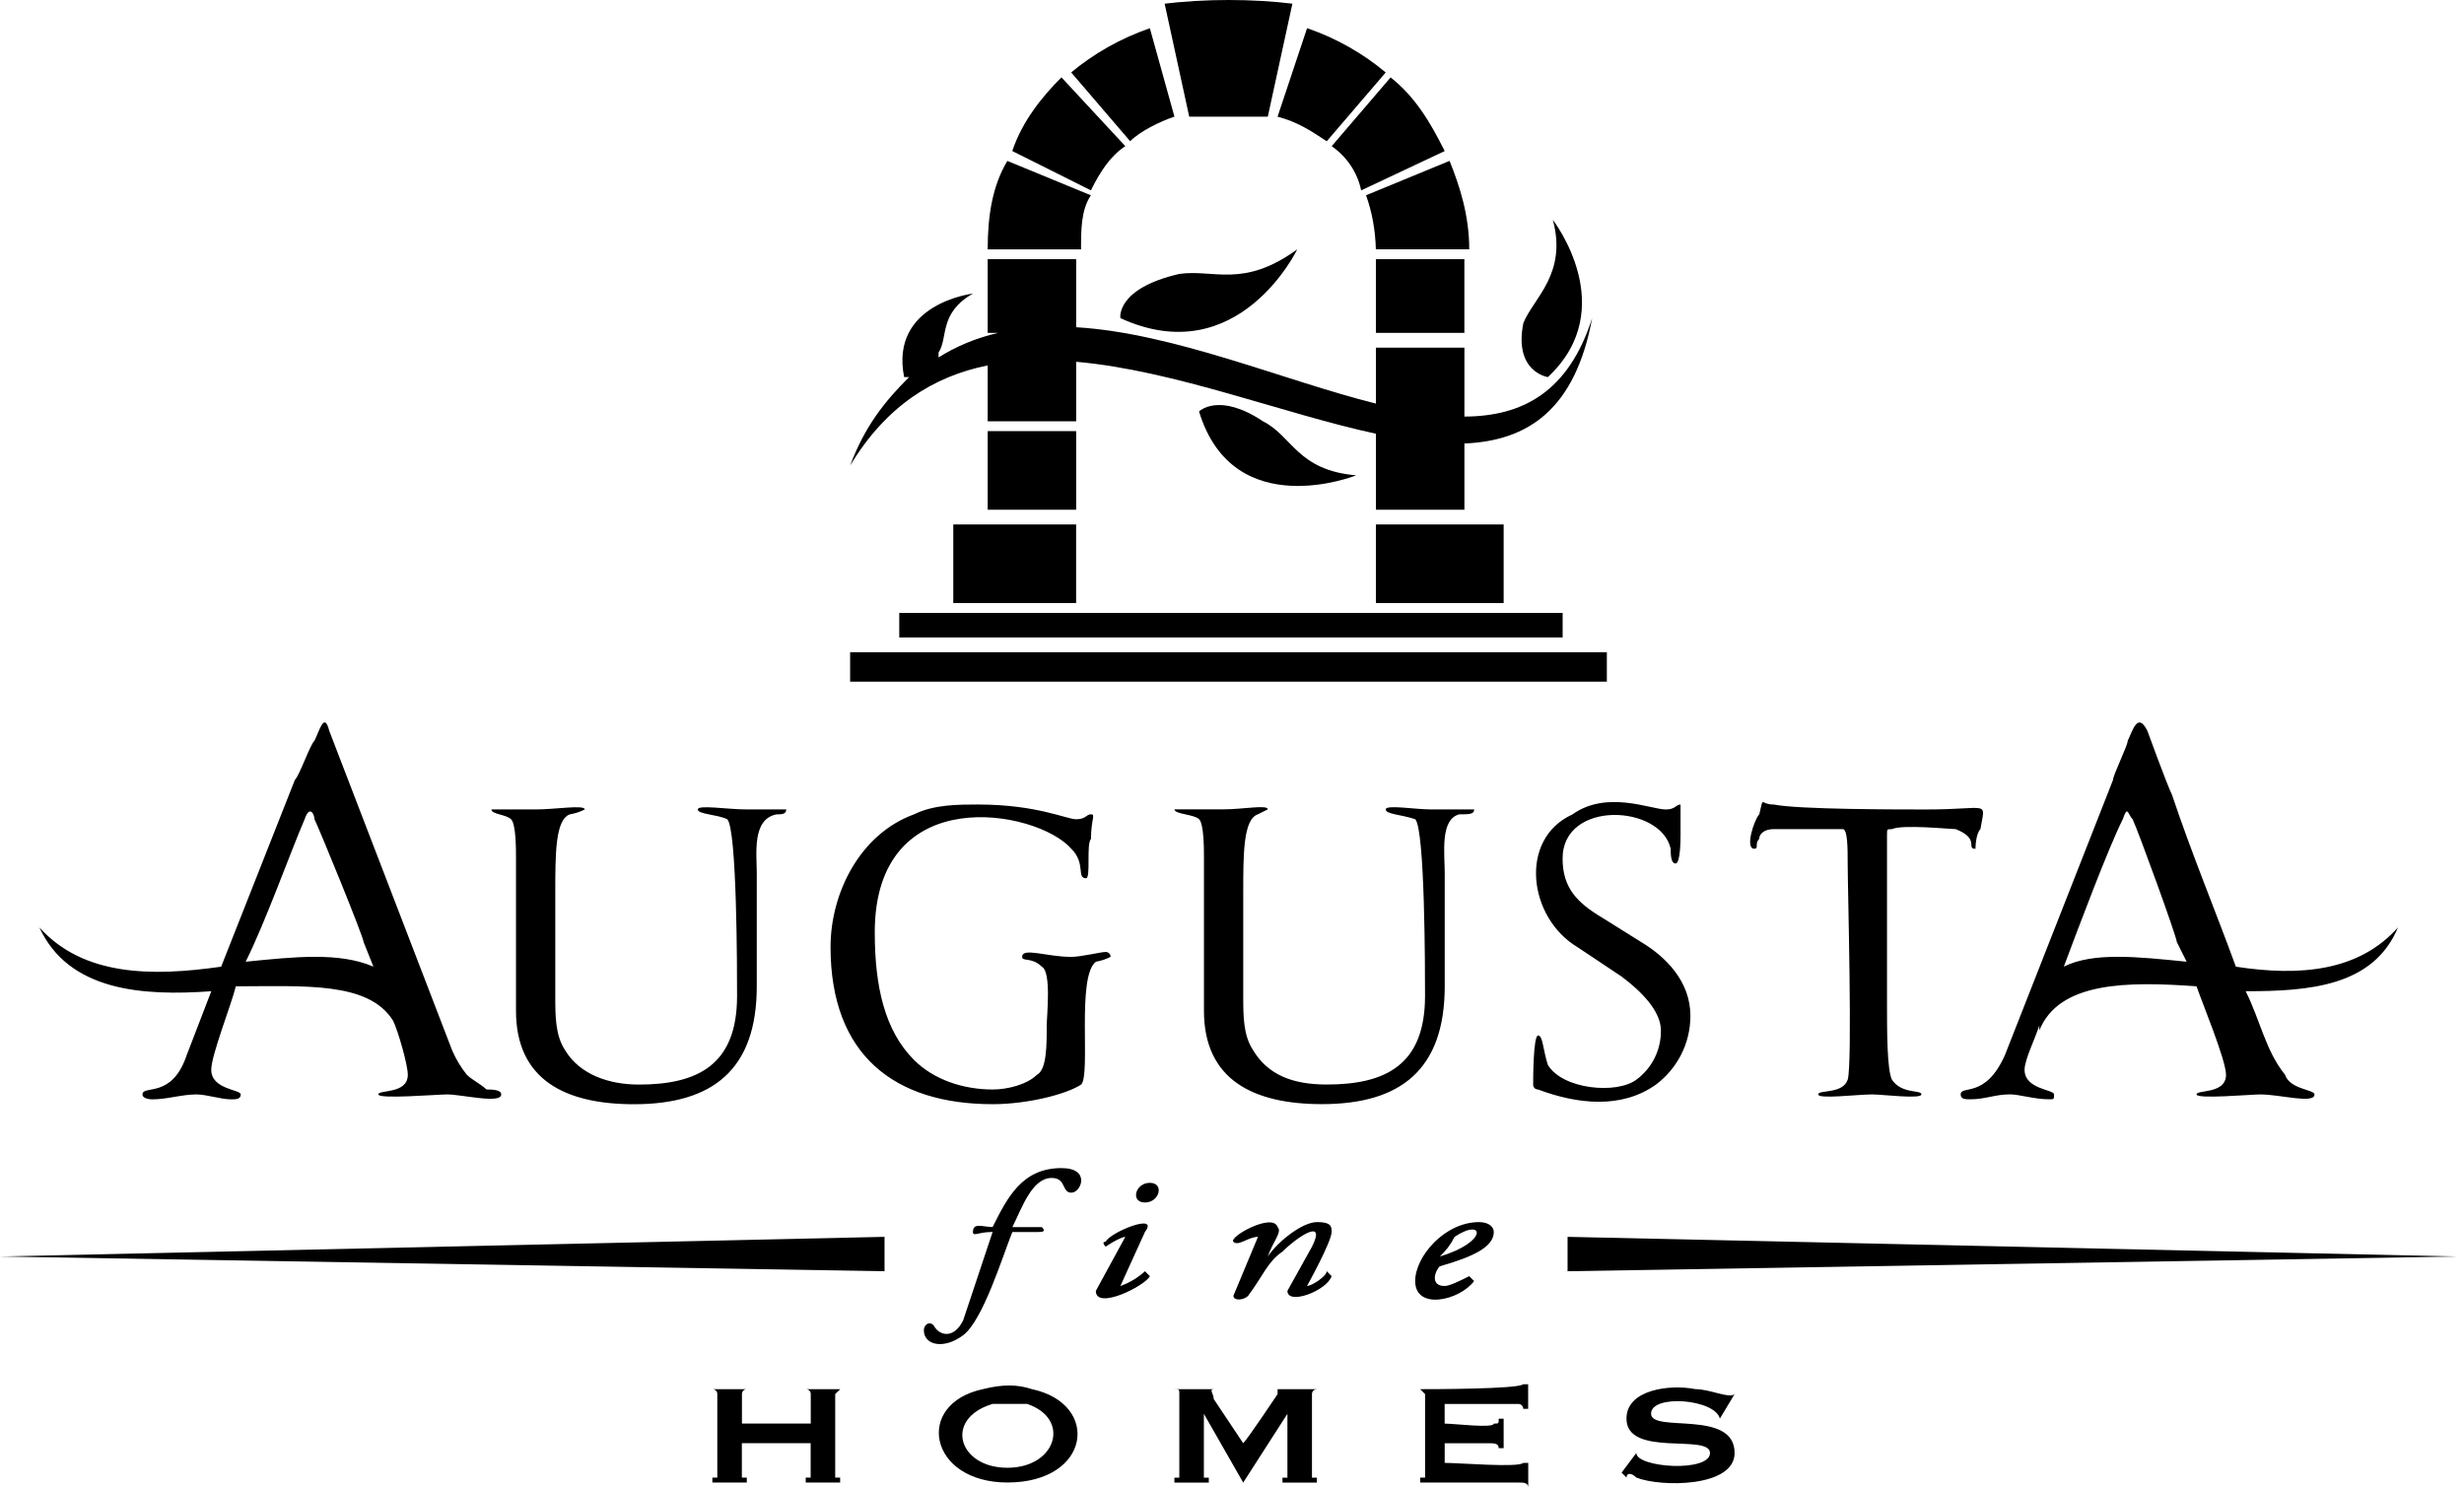 <!-- Generated by IcoMoon.io -->
<svg version="1.1" xmlns="http://www.w3.org/2000/svg" width="53" height="32" viewBox="0 0 53 32">
<title>augusta_grey</title>
<path d="M4.545 21.325l-0.529 1.374c-0.317 0.951-0.951 0.634-0.951 0.846 0 0.106 0.211 0.106 0.211 0.106 0.317 0 0.634-0.106 0.951-0.106 0.211 0 0.529 0.106 0.74 0.106 0.106 0 0.211 0 0.211-0.106s-0.634-0.106-0.634-0.529c0-0.317 0.423-1.374 0.529-1.797 1.48 0 2.854-0.106 3.382 0.74 0.106 0.211 0.317 0.951 0.317 1.163 0 0.423-0.634 0.317-0.634 0.423s1.268 0 1.48 0c0.317 0 1.163 0.211 1.163 0 0-0.106-0.211-0.106-0.317-0.106-0.106-0.106-0.317-0.211-0.423-0.317-0.123-0.153-0.229-0.327-0.311-0.514l-0.006-0.015-2.642-6.87c-0.106-0.423-0.211 0-0.317 0.211-0.106 0.106-0.317 0.74-0.423 0.846l-1.585 4.017c-1.48 0.211-2.96 0.211-3.911-0.846 0.634 1.374 2.22 1.48 3.699 1.374zM6.553 17.625c0.106-0.317 0.211-0.106 0.211 0 0.106 0.211 1.057 2.537 1.057 2.642l0.211 0.529c-0.74-0.317-1.691-0.211-2.748-0.106 0.423-0.846 0.951-2.325 1.268-3.065zM18.074 29.886h-0.74c0.001 0 0.001-0 0.002-0 0.057 0 0.103 0.046 0.103 0.103 0 0.001 0 0.002-0 0.002v-0 0.634h-1.48v-0.634c0-0.001-0-0.001-0-0.002 0-0.057 0.046-0.103 0.103-0.103 0.001 0 0.002 0 0.002 0h-0.74c0.001 0 0.001-0 0.002-0 0.057 0 0.103 0.046 0.103 0.103 0 0.001 0 0.002-0 0.002v-0 1.797h-0.106v0.106h0.74v-0.106h-0.106v-0.74h1.48v0.74h-0.106v0.106h0.74v-0.106h-0.106v-1.797zM31.392 17.519c0.211 0 0.317 0 0.317-0.106h-0.951c-0.317 0-0.951-0.106-0.951 0s0.317 0.106 0.634 0.211c0.211 0.211 0.211 3.277 0.211 3.805 0 1.48-0.846 1.903-2.114 1.903-0.74 0-1.268-0.211-1.585-0.74-0.211-0.317-0.211-0.74-0.211-1.163v-2.22c0-0.846 0-1.585 0.317-1.691l0.211-0.106c0-0.106-0.529 0-0.951 0h-1.057c0 0.106 0.423 0.106 0.529 0.211s0.106 0.634 0.106 0.846v3.277c0 1.48 1.057 2.008 2.537 2.008 1.691 0 2.642-0.74 2.642-2.537v-2.431c0-0.423-0.106-1.163 0.317-1.268zM10.993 17.625c0.106 0.106 0.106 0.634 0.106 0.846v3.277c0 1.48 1.057 2.008 2.537 2.008 1.691 0 2.642-0.74 2.642-2.537v-2.431c0-0.423-0.106-1.163 0.423-1.268 0.106 0 0.211 0 0.211-0.106h-0.846c-0.423 0-1.057-0.106-1.057 0s0.423 0.106 0.634 0.211c0.211 0.211 0.211 3.277 0.211 3.805 0 1.48-0.846 1.903-2.114 1.903-0.634 0-1.268-0.211-1.585-0.74-0.211-0.317-0.211-0.74-0.211-1.163v-2.22c0-0.846 0-1.585 0.317-1.691 0.119-0.020 0.225-0.057 0.323-0.108l-0.006 0.003c0-0.106-0.634 0-1.057 0h-0.951c0 0.106 0.317 0.106 0.423 0.211zM42.173 23.544c0 0.106 0.106 0.106 0.211 0.106 0.317 0 0.529-0.106 0.846-0.106 0.211 0 0.529 0.106 0.846 0.106 0.106 0 0.106 0 0.106-0.106s-0.634-0.106-0.634-0.529c0-0.211 0.211-0.634 0.317-0.951v0.106c0.423-1.057 1.903-1.057 3.382-0.951 0.106 0.317 0.634 1.585 0.634 1.903 0 0.423-0.634 0.317-0.634 0.423s1.163 0 1.374 0c0.423 0 1.163 0.211 1.163 0 0-0.106-0.529-0.106-0.634-0.423-0.423-0.529-0.529-1.163-0.846-1.797 1.374 0 2.748-0.106 3.277-1.374-0.846 0.951-2.114 1.057-3.488 0.846-0.423-1.163-0.951-2.431-1.374-3.699-0.106-0.211-0.529-1.374-0.529-1.374-0.211-0.423-0.317 0-0.423 0.211 0 0.106-0.317 0.74-0.317 0.846l-2.325 5.919c-0.423 0.951-0.951 0.634-0.951 0.846zM45.661 17.625c0.106-0.317 0.106-0.106 0.211 0 0.106 0.211 0.951 2.537 0.951 2.642l0.211 0.423c-1.057-0.106-2.008-0.211-2.642 0.106 0.317-0.846 0.951-2.537 1.268-3.171zM37.734 18.259c0.106 0 0-0.106 0.106-0.211 0-0.106 0.106-0.211 0.317-0.211h1.48c0.106 0 0.106 0.423 0.106 0.74 0 0.529 0.106 4.334 0 4.651s-0.634 0.211-0.634 0.317 0.846 0 1.163 0c0.211 0 1.057 0.106 1.057 0s-0.423 0-0.634-0.317c-0.106-0.211-0.106-1.057-0.106-1.585v-3.699c0-0.106 0-0.106 0.106-0.106 0.211-0.106 1.268 0 1.374 0 0.529 0.211 0.211 0.423 0.423 0.423 0 0 0-0.317 0.106-0.423 0.106-0.634 0.211-0.423-1.163-0.423-0.634 0-2.748 0-3.277-0.106-0.317 0-0.211-0.211-0.317 0.211-0.106 0.106-0.317 0.74-0.106 0.74zM22.197 29.886c-0.317-0.106-0.634-0.106-1.057 0-1.48 0.317-1.163 2.008 0.529 2.008 1.797 0 2.008-1.691 0.529-2.008zM21.668 31.577c-1.057 0-1.374-1.057-0.317-1.374h0.74c0.951 0.317 0.634 1.374-0.423 1.374zM31.709 27.561l-0.106-0.106c-0.211 0.106-0.423 0.211-0.529 0.211-0.317 0-0.211-0.317-0.106-0.423 0.74-0.211 1.163-0.423 1.163-0.74 0-0.106-0.106-0.211-0.317-0.211-0.74 0-1.374 0.74-1.374 1.268 0 0.634 0.951 0.423 1.268 0zM31.287 26.609c0.634-0.423 0.74 0.106-0.317 0.423 0.128-0.118 0.234-0.258 0.313-0.414l0.004-0.008zM28.327 26.292c-0.317 0-0.846 0.423-1.057 0.74 0.106-0.317 0.317-0.529 0.211-0.634-0.106-0.317-1.057 0.211-0.951 0.317s0.317-0.106 0.529-0.106l-0.529 1.268c0 0.106 0.211 0.106 0.317 0 0.317-0.423 0.423-0.74 0.74-0.951 0.317-0.317 0.951-0.74 0.634-0.106l-0.529 0.951c0 0.317 0.846 0 0.951-0.317l-0.106-0.106c0 0.106-0.317 0.317-0.423 0.317 0 0 0.529-0.951 0.529-1.163 0-0.106 0-0.211-0.317-0.211zM30.547 29.886l0.106 0.106v1.797h-0.106v0.106h2.114c0.106 0 0.211 0 0.211 0.106v-0.529h-0.106c-0.106 0.106-1.374 0-1.691 0v-0.423h0.951c0.106 0 0.211 0 0.211 0.106h0.106v-0.634h-0.106c0 0.106 0 0.106-0.106 0.106 0 0.106-0.846 0-1.057 0v-0.423h1.585c0.001 0 0.001-0 0.002-0 0.057 0 0.103 0.046 0.103 0.103 0 0.001 0 0.002-0 0.002v-0h0.106v-0.529h-0.106c-0.106 0.106-2.008 0.106-2.22 0.106zM28.327 29.886h-0.846v0.106s-0.634 0.951-0.74 1.057l-0.634-0.951c0-0.106-0.106-0.211 0-0.211h-0.846c0.106 0 0.106 0 0.106 0.106v1.797h-0.106v0.106h0.74v-0.106h-0.106v-1.374l0.846 1.48 0.951-1.48v1.374h-0.106v0.106h0.74v-0.106h-0.106v-1.797c0-0.001-0-0.001-0-0.002 0-0.057 0.046-0.103 0.103-0.103 0.001 0 0.002 0 0.002 0h-0zM22.831 25.13c-0.846 0-1.163 0.634-1.48 1.268-0.211 0-0.423-0.106-0.423 0.106 0 0.106 0.106 0 0.423 0l-0.634 1.903c-0.211 0.423-0.529 0.317-0.634 0.106-0.106-0.106-0.211 0-0.211 0.106 0 0.317 0.423 0.423 0.846 0.106s0.846-1.691 1.057-2.22h0.529c0.106 0 0.211 0 0.106-0.106h-0.634c0.211-0.423 0.423-1.057 0.846-1.057 0.317 0 0.211 0.317 0.423 0.317s0.423-0.529-0.211-0.529zM35.62 23.333c0.451-0.34 0.74-0.875 0.74-1.478 0-0.001 0-0.001 0-0.002v0c0-0.74-0.529-1.268-1.057-1.585l-0.846-0.529c-0.529-0.317-0.846-0.634-0.846-1.268 0-1.268 2.114-1.163 2.325-0.211 0 0.106 0 0.317 0.106 0.317s0.106-0.529 0.106-0.634v-0.634c-0.106 0-0.106 0.106-0.317 0.106-0.317 0-1.268-0.423-2.008 0.106-1.163 0.529-0.951 2.22 0.106 2.854l0.951 0.634c0.423 0.317 0.846 0.74 0.846 1.163 0 0.003 0 0.007 0 0.010 0 0.428-0.206 0.807-0.525 1.044l-0.003 0.002c-0.423 0.317-1.585 0.211-1.903-0.317-0.106-0.317-0.106-0.634-0.211-0.634s-0.106 0.951-0.106 1.057c0 0.001-0 0.001-0 0.002 0 0.057 0.046 0.103 0.103 0.103 0.001 0 0.002 0 0.002-0h-0c0.846 0.317 1.797 0.423 2.537-0.106zM36.994 30.52l0.317-0.529c-0.106 0.106-0.529-0.106-0.846-0.106-0.529-0.106-1.48 0-1.48 0.634 0 0.846 1.797 0.317 1.797 0.74s-1.585 0.317-1.585 0l-0.317 0.423 0.106 0.106c0-0.106 0.106-0.106 0.211 0 0.529 0.211 2.114 0.211 2.114-0.529 0-0.951-1.797-0.423-1.797-0.846s1.374-0.317 1.48 0.106zM23.571 20.69c0.119-0.020 0.225-0.057 0.323-0.108l-0.006 0.003c0-0.001 0-0.001 0-0.002 0-0.057-0.046-0.103-0.103-0.103-0.001 0-0.002 0-0.002 0h0c-0.106 0-0.529 0.106-0.74 0.106-0.529 0-1.057-0.211-1.057 0 0 0.106 0.211 0 0.423 0.211 0.211 0.106 0.106 1.057 0.106 1.268 0 0.423 0 0.951-0.211 1.057-0.211 0.211-0.634 0.317-0.951 0.317-0.634 0-1.268-0.211-1.691-0.634-0.634-0.634-0.846-1.585-0.846-2.748 0-3.277 3.488-2.642 4.228-1.797 0.317 0.317 0.106 0.634 0.317 0.634 0.106 0 0-0.74 0.106-0.846 0-0.423 0.106-0.529 0-0.529s-0.106 0.106-0.317 0.106-0.846-0.317-2.114-0.317c-0.423 0-0.951 0-1.374 0.211-1.163 0.423-1.797 1.691-1.797 2.854 0 2.325 1.374 3.382 3.488 3.382 0.74 0 1.585-0.211 1.903-0.423 0.211-0.211-0.106-2.325 0.317-2.642zM24.099 27.666l0.529-1.163c0.317-0.423-0.74 0-0.846 0.211-0.106 0 0 0.106 0 0.106 0.317-0.211 0.423-0.211 0.423-0.211l-0.634 1.163c0 0.423 1.057-0.106 1.163-0.317l-0.106-0.106c-0.148 0.136-0.324 0.244-0.518 0.314l-0.011 0.003zM24.733 25.447c-0.317 0-0.423 0.423-0.106 0.423s0.423-0.423 0.106-0.423zM26.424 2.51h0.846l0.529-2.431c-0.412-0.051-0.89-0.079-1.374-0.079s-0.962 0.029-1.431 0.085l0.057-0.006 0.529 2.431zM25.262 2.51l-0.529-1.903c-0.65 0.227-1.212 0.55-1.7 0.958l0.008-0.007 1.268 1.48c0.211-0.211 0.634-0.423 0.951-0.528z"></path>
<path d="M18.286 14.031h16.277v0.634h-16.277zM29.595 5.576h1.903v1.585h-1.903z"></path>
<path d="M29.595 5.364h2.008c0-0.74-0.211-1.374-0.423-1.903l-1.797 0.74c0.125 0.345 0.201 0.743 0.211 1.158l0 0.005zM29.278 4.096l1.797-0.846c-0.317-0.634-0.634-1.163-1.163-1.585l-1.268 1.48c0.32 0.222 0.549 0.554 0.632 0.941l0.002 0.010zM24.205 3.144l-1.374-1.48c-0.423 0.423-0.846 0.951-1.057 1.585l1.691 0.846c0.211-0.423 0.423-0.74 0.74-0.951zM28.538 3.039l1.268-1.48c-0.479-0.402-1.041-0.725-1.654-0.94l-0.038-0.011-0.634 1.903c0.423 0.106 0.74 0.317 1.057 0.528z"></path>
<path d="M29.595 11.283h2.748v1.691h-2.748zM21.245 9.275h1.903v1.691h-1.903zM20.505 11.283h2.642v1.691h-2.642zM19.343 13.186h14.269v0.528h-14.269z"></path>
<path d="M23.465 4.202l-1.797-0.74c-0.317 0.528-0.423 1.163-0.423 1.903h2.008c0-0.423 0-0.846 0.211-1.163z"></path>
<path d="M33.718 26.609v0.74l19.131-0.317-19.131-0.423zM19.026 27.349v-0.74l-19.026 0.423 19.026 0.317z"></path>
<path d="M25.367 5.893c-1.374 0.317-1.268 0.951-1.268 0.951 2.537 1.163 3.805-1.48 3.805-1.48-1.163 0.846-1.797 0.423-2.537 0.529zM33.295 8.112c1.585-1.48 0.106-3.382 0.106-3.382 0.317 1.163-0.423 1.691-0.634 2.22-0.211 1.057 0.529 1.163 0.529 1.163zM29.173 10.226c-1.268-0.106-1.374-0.846-2.008-1.163-0.951-0.634-1.374-0.211-1.374-0.211 0.74 2.431 3.382 1.374 3.382 1.374z"></path>
<path d="M21.245 7.86v1.204h1.903v-1.281c2.129 0.188 4.461 1.121 6.448 1.548v1.635h1.903v-1.425c1.368-0.056 2.383-0.731 2.748-2.697-0.509 1.588-1.495 2.114-2.748 2.118v-1.483h-1.903v1.204c-2.003-0.502-4.331-1.514-6.448-1.643v-1.464h-1.903v1.585h0.225c-0.485 0.113-0.914 0.295-1.299 0.539l0.017-0.010v-0.106c0.211-0.317 0-0.846 0.74-1.268 0 0-1.797 0.211-1.48 1.797h0.106c-0.529 0.528-0.951 1.057-1.268 1.903 0.778-1.291 1.803-1.922 2.96-2.155z"></path>
</svg>
